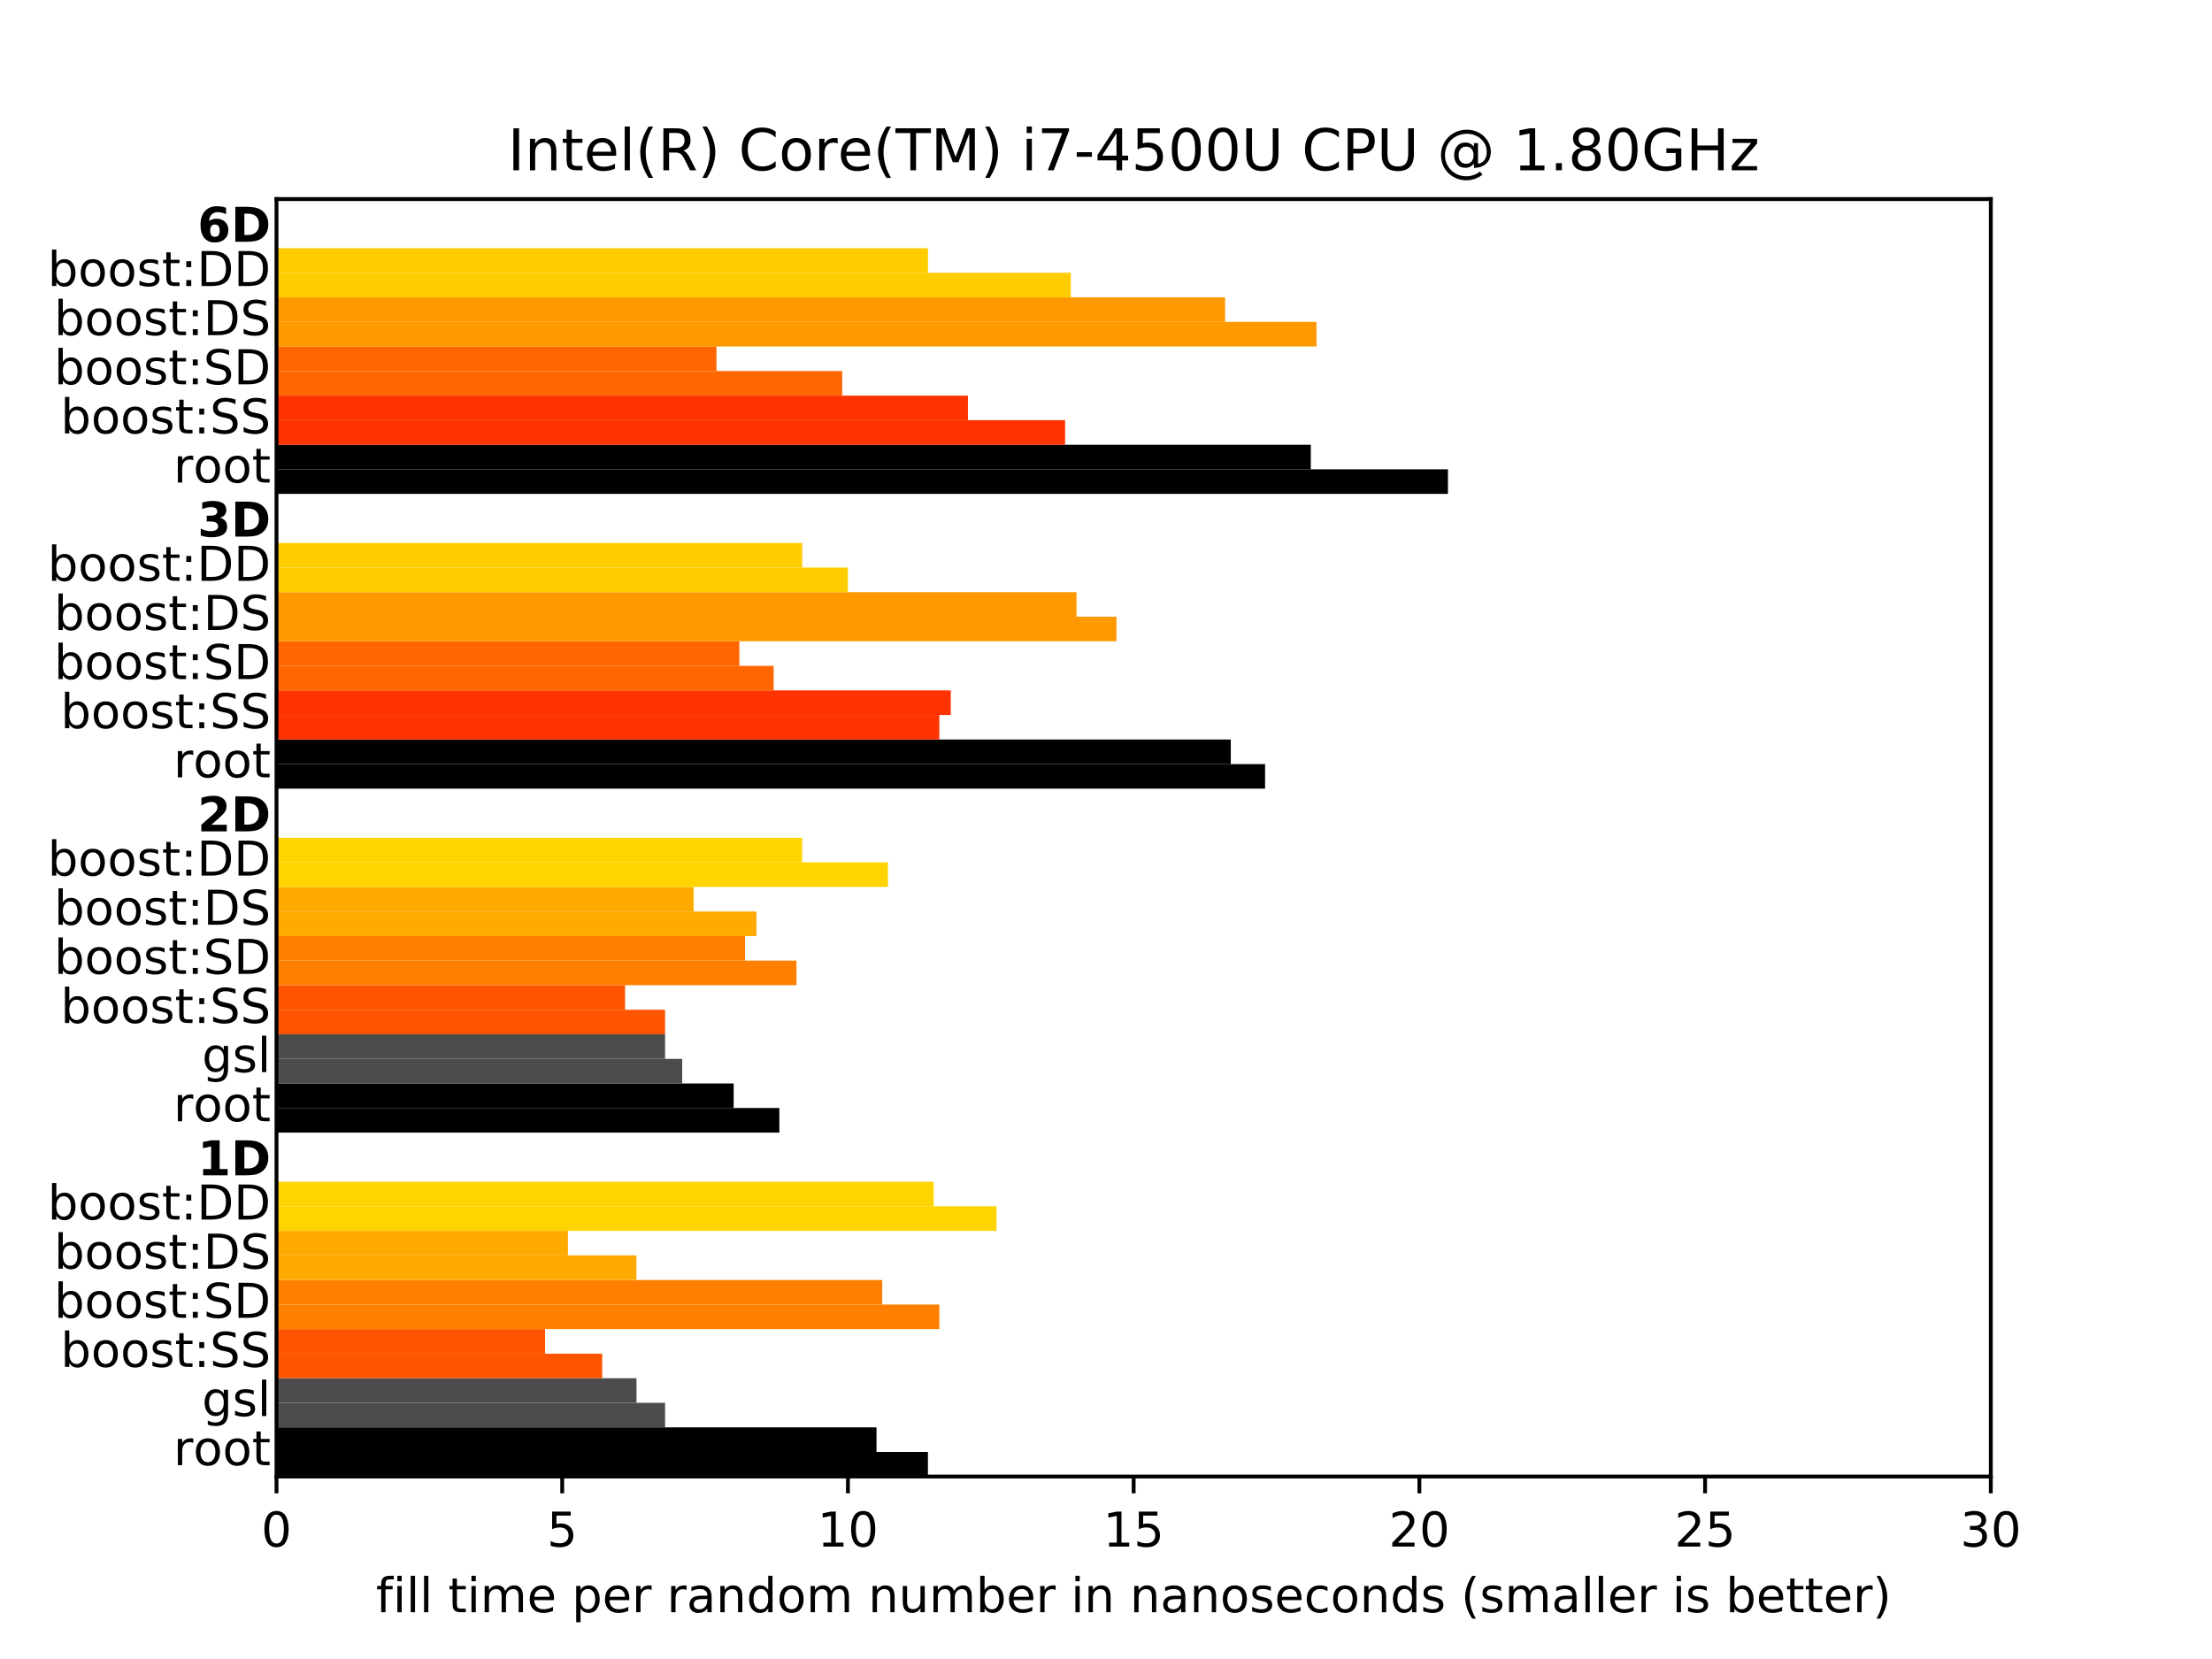 <svg xmlns="http://www.w3.org/2000/svg" xmlns:xlink="http://www.w3.org/1999/xlink" width="614.4" height="460.8" version="1.1" viewBox="0 0 460.8 345.6"><defs><style type="text/css">*{stroke-linecap:butt;stroke-linejoin:round}</style></defs><g id="figure_1"><g id="patch_1"><path d="M 0 345.6 L 460.8 345.6 L 460.8 0 L 0 0 z" style="fill:#fff"/></g><g id="axes_1"><g id="patch_2"><path d="M 57.6 307.584 L 414.72 307.584 L 414.72 41.472 L 57.6 41.472 z" style="fill:#fff"/></g><g id="patch_3"><path d="M 57.6 297.349 L 182.592 297.349 L 182.592 302.466 L 57.6 302.466 z" clip-path="url(#pc2e256e98f)"/></g><g id="patch_4"><path d="M 57.6 302.466 L 193.306 302.466 L 193.306 307.584 L 57.6 307.584 z" clip-path="url(#pc2e256e98f)"/></g><g id="patch_5"><path d="M 57.6 287.114 L 132.595 287.114 L 132.595 292.231 L 57.6 292.231 z" clip-path="url(#pc2e256e98f)" style="fill:#4c4c4c"/></g><g id="patch_6"><path d="M 57.6 292.231 L 138.547 292.231 L 138.547 297.349 L 57.6 297.349 z" clip-path="url(#pc2e256e98f)" style="fill:#4c4c4c"/></g><g id="patch_7"><path d="M 57.6 276.879 L 113.549 276.879 L 113.549 281.996 L 57.6 281.996 z" clip-path="url(#pc2e256e98f)" style="fill:#f50"/></g><g id="patch_8"><path d="M 57.6 281.996 L 125.453 281.996 L 125.453 287.114 L 57.6 287.114 z" clip-path="url(#pc2e256e98f)" style="fill:#f50"/></g><g id="patch_9"><path d="M 57.6 266.644 L 183.782 266.644 L 183.782 271.761 L 57.6 271.761 z" clip-path="url(#pc2e256e98f)" style="fill:#ff8000"/></g><g id="patch_10"><path d="M 57.6 271.761 L 195.686 271.761 L 195.686 276.879 L 57.6 276.879 z" clip-path="url(#pc2e256e98f)" style="fill:#ff8000"/></g><g id="patch_11"><path d="M 57.6 256.409 L 118.31 256.409 L 118.31 261.526 L 57.6 261.526 z" clip-path="url(#pc2e256e98f)" style="fill:#fa0"/></g><g id="patch_12"><path d="M 57.6 261.526 L 132.595 261.526 L 132.595 266.644 L 57.6 266.644 z" clip-path="url(#pc2e256e98f)" style="fill:#fa0"/></g><g id="patch_13"><path d="M 57.6 246.174 L 194.496 246.174 L 194.496 251.291 L 57.6 251.291 z" clip-path="url(#pc2e256e98f)" style="fill:#ffd400"/></g><g id="patch_14"><path d="M 57.6 251.291 L 207.59 251.291 L 207.59 256.409 L 57.6 256.409 z" clip-path="url(#pc2e256e98f)" style="fill:#ffd400"/></g><g id="patch_15"><path d="M 57.6 225.703 L 152.832 225.703 L 152.832 230.821 L 57.6 230.821 z" clip-path="url(#pc2e256e98f)"/></g><g id="patch_16"><path d="M 57.6 230.821 L 162.355 230.821 L 162.355 235.938 L 57.6 235.938 z" clip-path="url(#pc2e256e98f)"/></g><g id="patch_17"><path d="M 57.6 215.468 L 138.547 215.468 L 138.547 220.586 L 57.6 220.586 z" clip-path="url(#pc2e256e98f)" style="fill:#4c4c4c"/></g><g id="patch_18"><path d="M 57.6 220.586 L 142.118 220.586 L 142.118 225.703 L 57.6 225.703 z" clip-path="url(#pc2e256e98f)" style="fill:#4c4c4c"/></g><g id="patch_19"><path d="M 57.6 205.233 L 130.214 205.233 L 130.214 210.351 L 57.6 210.351 z" clip-path="url(#pc2e256e98f)" style="fill:#f50"/></g><g id="patch_20"><path d="M 57.6 210.351 L 138.547 210.351 L 138.547 215.468 L 57.6 215.468 z" clip-path="url(#pc2e256e98f)" style="fill:#f50"/></g><g id="patch_21"><path d="M 57.6 194.998 L 155.213 194.998 L 155.213 200.116 L 57.6 200.116 z" clip-path="url(#pc2e256e98f)" style="fill:#ff8000"/></g><g id="patch_22"><path d="M 57.6 200.116 L 165.926 200.116 L 165.926 205.233 L 57.6 205.233 z" clip-path="url(#pc2e256e98f)" style="fill:#ff8000"/></g><g id="patch_23"><path d="M 57.6 184.763 L 144.499 184.763 L 144.499 189.881 L 57.6 189.881 z" clip-path="url(#pc2e256e98f)" style="fill:#fa0"/></g><g id="patch_24"><path d="M 57.6 189.881 L 157.594 189.881 L 157.594 194.998 L 57.6 194.998 z" clip-path="url(#pc2e256e98f)" style="fill:#fa0"/></g><g id="patch_25"><path d="M 57.6 174.528 L 167.117 174.528 L 167.117 179.646 L 57.6 179.646 z" clip-path="url(#pc2e256e98f)" style="fill:#ffd400"/></g><g id="patch_26"><path d="M 57.6 179.646 L 184.973 179.646 L 184.973 184.763 L 57.6 184.763 z" clip-path="url(#pc2e256e98f)" style="fill:#ffd400"/></g><g id="patch_27"><path d="M 57.6 154.058 L 256.397 154.058 L 256.397 159.175 L 57.6 159.175 z" clip-path="url(#pc2e256e98f)"/></g><g id="patch_28"><path d="M 57.6 159.175 L 263.539 159.175 L 263.539 164.293 L 57.6 164.293 z" clip-path="url(#pc2e256e98f)"/></g><g id="patch_29"><path d="M 57.6 143.823 L 198.067 143.823 L 198.067 148.94 L 57.6 148.94 z" clip-path="url(#pc2e256e98f)" style="fill:#f30"/></g><g id="patch_30"><path d="M 57.6 148.94 L 195.686 148.94 L 195.686 154.058 L 57.6 154.058 z" clip-path="url(#pc2e256e98f)" style="fill:#f30"/></g><g id="patch_31"><path d="M 57.6 133.588 L 154.022 133.588 L 154.022 138.705 L 57.6 138.705 z" clip-path="url(#pc2e256e98f)" style="fill:#f60"/></g><g id="patch_32"><path d="M 57.6 138.705 L 161.165 138.705 L 161.165 143.823 L 57.6 143.823 z" clip-path="url(#pc2e256e98f)" style="fill:#f60"/></g><g id="patch_33"><path d="M 57.6 123.353 L 224.256 123.353 L 224.256 128.47 L 57.6 128.47 z" clip-path="url(#pc2e256e98f)" style="fill:#f90"/></g><g id="patch_34"><path d="M 57.6 128.47 L 232.589 128.47 L 232.589 133.588 L 57.6 133.588 z" clip-path="url(#pc2e256e98f)" style="fill:#f90"/></g><g id="patch_35"><path d="M 57.6 113.118 L 167.117 113.118 L 167.117 118.235 L 57.6 118.235 z" clip-path="url(#pc2e256e98f)" style="fill:#fc0"/></g><g id="patch_36"><path d="M 57.6 118.235 L 176.64 118.235 L 176.64 123.353 L 57.6 123.353 z" clip-path="url(#pc2e256e98f)" style="fill:#fc0"/></g><g id="patch_37"><path d="M 57.6 92.647 L 273.062 92.647 L 273.062 97.765 L 57.6 97.765 z" clip-path="url(#pc2e256e98f)"/></g><g id="patch_38"><path d="M 57.6 97.765 L 301.632 97.765 L 301.632 102.882 L 57.6 102.882 z" clip-path="url(#pc2e256e98f)"/></g><g id="patch_39"><path d="M 57.6 82.412 L 201.638 82.412 L 201.638 87.53 L 57.6 87.53 z" clip-path="url(#pc2e256e98f)" style="fill:#f30"/></g><g id="patch_40"><path d="M 57.6 87.53 L 221.875 87.53 L 221.875 92.647 L 57.6 92.647 z" clip-path="url(#pc2e256e98f)" style="fill:#f30"/></g><g id="patch_41"><path d="M 57.6 72.177 L 149.261 72.177 L 149.261 77.295 L 57.6 77.295 z" clip-path="url(#pc2e256e98f)" style="fill:#f60"/></g><g id="patch_42"><path d="M 57.6 77.295 L 175.45 77.295 L 175.45 82.412 L 57.6 82.412 z" clip-path="url(#pc2e256e98f)" style="fill:#f60"/></g><g id="patch_43"><path d="M 57.6 61.942 L 255.206 61.942 L 255.206 67.06 L 57.6 67.06 z" clip-path="url(#pc2e256e98f)" style="fill:#f90"/></g><g id="patch_44"><path d="M 57.6 67.06 L 274.253 67.06 L 274.253 72.177 L 57.6 72.177 z" clip-path="url(#pc2e256e98f)" style="fill:#f90"/></g><g id="patch_45"><path d="M 57.6 51.707 L 193.306 51.707 L 193.306 56.825 L 57.6 56.825 z" clip-path="url(#pc2e256e98f)" style="fill:#fc0"/></g><g id="patch_46"><path d="M 57.6 56.825 L 223.066 56.825 L 223.066 61.942 L 57.6 61.942 z" clip-path="url(#pc2e256e98f)" style="fill:#fc0"/></g><g id="matplotlib.axis_1"><g id="xtick_1"><g id="line2d_1"><defs><path id="m0de53f85bb" d="M 0 0 L 0 3.5" style="stroke:#000;stroke-width:.8"/></defs><g><use style="stroke:#000;stroke-width:.8" x="57.6" y="307.584" xlink:href="#m0de53f85bb"/></g></g><g id="text_1"><defs><path id="DejaVuSans-48" d="M 31.781 66.406 Q 24.172 66.406 20.328 58.906 Q 16.5 51.422 16.5 36.375 Q 16.5 21.391 20.328 13.891 Q 24.172 6.391 31.781 6.391 Q 39.453 6.391 43.281 13.891 Q 47.125 21.391 47.125 36.375 Q 47.125 51.422 43.281 58.906 Q 39.453 66.406 31.781 66.406 z M 31.781 74.219 Q 44.047 74.219 50.516 64.516 Q 56.984 54.828 56.984 36.375 Q 56.984 17.969 50.516 8.266 Q 44.047 -1.422 31.781 -1.422 Q 19.531 -1.422 13.062 8.266 Q 6.594 17.969 6.594 36.375 Q 6.594 54.828 13.062 64.516 Q 19.531 74.219 31.781 74.219 z"/></defs><g transform="translate(54.419 322.182)scale(0.1 -0.1)"><use xlink:href="#DejaVuSans-48"/></g></g></g><g id="xtick_2"><g id="line2d_2"><g><use style="stroke:#000;stroke-width:.8" x="117.12" y="307.584" xlink:href="#m0de53f85bb"/></g></g><g id="text_2"><defs><path id="DejaVuSans-53" d="M 10.797 72.906 L 49.516 72.906 L 49.516 64.594 L 19.828 64.594 L 19.828 46.734 Q 21.969 47.469 24.109 47.828 Q 26.266 48.188 28.422 48.188 Q 40.625 48.188 47.75 41.5 Q 54.891 34.812 54.891 23.391 Q 54.891 11.625 47.562 5.094 Q 40.234 -1.422 26.906 -1.422 Q 22.312 -1.422 17.547 -0.641 Q 12.797 0.141 7.719 1.703 L 7.719 11.625 Q 12.109 9.234 16.797 8.062 Q 21.484 6.891 26.703 6.891 Q 35.156 6.891 40.078 11.328 Q 45.016 15.766 45.016 23.391 Q 45.016 31 40.078 35.438 Q 35.156 39.891 26.703 39.891 Q 22.75 39.891 18.812 39.016 Q 14.891 38.141 10.797 36.281 z"/></defs><g transform="translate(113.939 322.182)scale(0.1 -0.1)"><use xlink:href="#DejaVuSans-53"/></g></g></g><g id="xtick_3"><g id="line2d_3"><g><use style="stroke:#000;stroke-width:.8" x="176.64" y="307.584" xlink:href="#m0de53f85bb"/></g></g><g id="text_3"><defs><path id="DejaVuSans-49" d="M 12.406 8.297 L 28.516 8.297 L 28.516 63.922 L 10.984 60.406 L 10.984 69.391 L 28.422 72.906 L 38.281 72.906 L 38.281 8.297 L 54.391 8.297 L 54.391 0 L 12.406 0 z"/></defs><g transform="translate(170.278 322.182)scale(0.1 -0.1)"><use xlink:href="#DejaVuSans-49"/><use x="63.623" xlink:href="#DejaVuSans-48"/></g></g></g><g id="xtick_4"><g id="line2d_4"><g><use style="stroke:#000;stroke-width:.8" x="236.16" y="307.584" xlink:href="#m0de53f85bb"/></g></g><g id="text_4"><g transform="translate(229.798 322.182)scale(0.1 -0.1)"><use xlink:href="#DejaVuSans-49"/><use x="63.623" xlink:href="#DejaVuSans-53"/></g></g></g><g id="xtick_5"><g id="line2d_5"><g><use style="stroke:#000;stroke-width:.8" x="295.68" y="307.584" xlink:href="#m0de53f85bb"/></g></g><g id="text_5"><defs><path id="DejaVuSans-50" d="M 19.188 8.297 L 53.609 8.297 L 53.609 0 L 7.328 0 L 7.328 8.297 Q 12.938 14.109 22.625 23.891 Q 32.328 33.688 34.812 36.531 Q 39.547 41.844 41.422 45.531 Q 43.312 49.219 43.312 52.781 Q 43.312 58.594 39.234 62.25 Q 35.156 65.922 28.609 65.922 Q 23.969 65.922 18.812 64.312 Q 13.672 62.703 7.812 59.422 L 7.812 69.391 Q 13.766 71.781 18.938 73 Q 24.125 74.219 28.422 74.219 Q 39.75 74.219 46.484 68.547 Q 53.219 62.891 53.219 53.422 Q 53.219 48.922 51.531 44.891 Q 49.859 40.875 45.406 35.406 Q 44.188 33.984 37.641 27.219 Q 31.109 20.453 19.188 8.297 z"/></defs><g transform="translate(289.317 322.182)scale(0.1 -0.1)"><use xlink:href="#DejaVuSans-50"/><use x="63.623" xlink:href="#DejaVuSans-48"/></g></g></g><g id="xtick_6"><g id="line2d_6"><g><use style="stroke:#000;stroke-width:.8" x="355.2" y="307.584" xlink:href="#m0de53f85bb"/></g></g><g id="text_6"><g transform="translate(348.837 322.182)scale(0.1 -0.1)"><use xlink:href="#DejaVuSans-50"/><use x="63.623" xlink:href="#DejaVuSans-53"/></g></g></g><g id="xtick_7"><g id="line2d_7"><g><use style="stroke:#000;stroke-width:.8" x="414.72" y="307.584" xlink:href="#m0de53f85bb"/></g></g><g id="text_7"><defs><path id="DejaVuSans-51" d="M 40.578 39.312 Q 47.656 37.797 51.625 33 Q 55.609 28.219 55.609 21.188 Q 55.609 10.406 48.188 4.484 Q 40.766 -1.422 27.094 -1.422 Q 22.516 -1.422 17.656 -0.516 Q 12.797 0.391 7.625 2.203 L 7.625 11.719 Q 11.719 9.328 16.594 8.109 Q 21.484 6.891 26.812 6.891 Q 36.078 6.891 40.938 10.547 Q 45.797 14.203 45.797 21.188 Q 45.797 27.641 41.281 31.266 Q 36.766 34.906 28.719 34.906 L 20.219 34.906 L 20.219 43.016 L 29.109 43.016 Q 36.375 43.016 40.234 45.922 Q 44.094 48.828 44.094 54.297 Q 44.094 59.906 40.109 62.906 Q 36.141 65.922 28.719 65.922 Q 24.656 65.922 20.016 65.031 Q 15.375 64.156 9.812 62.312 L 9.812 71.094 Q 15.438 72.656 20.344 73.438 Q 25.25 74.219 29.594 74.219 Q 40.828 74.219 47.359 69.109 Q 53.906 64.016 53.906 55.328 Q 53.906 49.266 50.438 45.094 Q 46.969 40.922 40.578 39.312 z"/></defs><g transform="translate(408.358 322.182)scale(0.1 -0.1)"><use xlink:href="#DejaVuSans-51"/><use x="63.623" xlink:href="#DejaVuSans-48"/></g></g></g><g id="text_8"><defs><path id="DejaVuSans-102" d="M 37.109 75.984 L 37.109 68.5 L 28.516 68.5 Q 23.688 68.5 21.797 66.547 Q 19.922 64.594 19.922 59.516 L 19.922 54.688 L 34.719 54.688 L 34.719 47.703 L 19.922 47.703 L 19.922 0 L 10.891 0 L 10.891 47.703 L 2.297 47.703 L 2.297 54.688 L 10.891 54.688 L 10.891 58.5 Q 10.891 67.625 15.141 71.797 Q 19.391 75.984 28.609 75.984 z"/><path id="DejaVuSans-105" d="M 9.422 54.688 L 18.406 54.688 L 18.406 0 L 9.422 0 z M 9.422 75.984 L 18.406 75.984 L 18.406 64.594 L 9.422 64.594 z"/><path id="DejaVuSans-108" d="M 9.422 75.984 L 18.406 75.984 L 18.406 0 L 9.422 0 z"/><path id="DejaVuSans-32"/><path id="DejaVuSans-116" d="M 18.312 70.219 L 18.312 54.688 L 36.812 54.688 L 36.812 47.703 L 18.312 47.703 L 18.312 18.016 Q 18.312 11.328 20.141 9.422 Q 21.969 7.516 27.594 7.516 L 36.812 7.516 L 36.812 0 L 27.594 0 Q 17.188 0 13.234 3.875 Q 9.281 7.766 9.281 18.016 L 9.281 47.703 L 2.688 47.703 L 2.688 54.688 L 9.281 54.688 L 9.281 70.219 z"/><path id="DejaVuSans-109" d="M 52 44.188 Q 55.375 50.25 60.062 53.125 Q 64.75 56 71.094 56 Q 79.641 56 84.281 50.016 Q 88.922 44.047 88.922 33.016 L 88.922 0 L 79.891 0 L 79.891 32.719 Q 79.891 40.578 77.094 44.375 Q 74.312 48.188 68.609 48.188 Q 61.625 48.188 57.562 43.547 Q 53.516 38.922 53.516 30.906 L 53.516 0 L 44.484 0 L 44.484 32.719 Q 44.484 40.625 41.703 44.406 Q 38.922 48.188 33.109 48.188 Q 26.219 48.188 22.156 43.531 Q 18.109 38.875 18.109 30.906 L 18.109 0 L 9.078 0 L 9.078 54.688 L 18.109 54.688 L 18.109 46.188 Q 21.188 51.219 25.484 53.609 Q 29.781 56 35.688 56 Q 41.656 56 45.828 52.969 Q 50 49.953 52 44.188 z"/><path id="DejaVuSans-101" d="M 56.203 29.594 L 56.203 25.203 L 14.891 25.203 Q 15.484 15.922 20.484 11.062 Q 25.484 6.203 34.422 6.203 Q 39.594 6.203 44.453 7.469 Q 49.312 8.734 54.109 11.281 L 54.109 2.781 Q 49.266 0.734 44.188 -0.344 Q 39.109 -1.422 33.891 -1.422 Q 20.797 -1.422 13.156 6.188 Q 5.516 13.812 5.516 26.812 Q 5.516 40.234 12.766 48.109 Q 20.016 56 32.328 56 Q 43.359 56 49.781 48.891 Q 56.203 41.797 56.203 29.594 z M 47.219 32.234 Q 47.125 39.594 43.094 43.984 Q 39.062 48.391 32.422 48.391 Q 24.906 48.391 20.391 44.141 Q 15.875 39.891 15.188 32.172 z"/><path id="DejaVuSans-112" d="M 18.109 8.203 L 18.109 -20.797 L 9.078 -20.797 L 9.078 54.688 L 18.109 54.688 L 18.109 46.391 Q 20.953 51.266 25.266 53.625 Q 29.594 56 35.594 56 Q 45.562 56 51.781 48.094 Q 58.016 40.188 58.016 27.297 Q 58.016 14.406 51.781 6.484 Q 45.562 -1.422 35.594 -1.422 Q 29.594 -1.422 25.266 0.953 Q 20.953 3.328 18.109 8.203 z M 48.688 27.297 Q 48.688 37.203 44.609 42.844 Q 40.531 48.484 33.406 48.484 Q 26.266 48.484 22.188 42.844 Q 18.109 37.203 18.109 27.297 Q 18.109 17.391 22.188 11.75 Q 26.266 6.109 33.406 6.109 Q 40.531 6.109 44.609 11.75 Q 48.688 17.391 48.688 27.297 z"/><path id="DejaVuSans-114" d="M 41.109 46.297 Q 39.594 47.172 37.812 47.578 Q 36.031 48 33.891 48 Q 26.266 48 22.188 43.047 Q 18.109 38.094 18.109 28.812 L 18.109 0 L 9.078 0 L 9.078 54.688 L 18.109 54.688 L 18.109 46.188 Q 20.953 51.172 25.484 53.578 Q 30.031 56 36.531 56 Q 37.453 56 38.578 55.875 Q 39.703 55.766 41.062 55.516 z"/><path id="DejaVuSans-97" d="M 34.281 27.484 Q 23.391 27.484 19.188 25 Q 14.984 22.516 14.984 16.5 Q 14.984 11.719 18.141 8.906 Q 21.297 6.109 26.703 6.109 Q 34.188 6.109 38.703 11.406 Q 43.219 16.703 43.219 25.484 L 43.219 27.484 z M 52.203 31.203 L 52.203 0 L 43.219 0 L 43.219 8.297 Q 40.141 3.328 35.547 0.953 Q 30.953 -1.422 24.312 -1.422 Q 15.922 -1.422 10.953 3.297 Q 6 8.016 6 15.922 Q 6 25.141 12.172 29.828 Q 18.359 34.516 30.609 34.516 L 43.219 34.516 L 43.219 35.406 Q 43.219 41.609 39.141 45 Q 35.062 48.391 27.688 48.391 Q 23 48.391 18.547 47.266 Q 14.109 46.141 10.016 43.891 L 10.016 52.203 Q 14.938 54.109 19.578 55.047 Q 24.219 56 28.609 56 Q 40.484 56 46.344 49.844 Q 52.203 43.703 52.203 31.203 z"/><path id="DejaVuSans-110" d="M 54.891 33.016 L 54.891 0 L 45.906 0 L 45.906 32.719 Q 45.906 40.484 42.875 44.328 Q 39.844 48.188 33.797 48.188 Q 26.516 48.188 22.312 43.547 Q 18.109 38.922 18.109 30.906 L 18.109 0 L 9.078 0 L 9.078 54.688 L 18.109 54.688 L 18.109 46.188 Q 21.344 51.125 25.703 53.562 Q 30.078 56 35.797 56 Q 45.219 56 50.047 50.172 Q 54.891 44.344 54.891 33.016 z"/><path id="DejaVuSans-100" d="M 45.406 46.391 L 45.406 75.984 L 54.391 75.984 L 54.391 0 L 45.406 0 L 45.406 8.203 Q 42.578 3.328 38.25 0.953 Q 33.938 -1.422 27.875 -1.422 Q 17.969 -1.422 11.734 6.484 Q 5.516 14.406 5.516 27.297 Q 5.516 40.188 11.734 48.094 Q 17.969 56 27.875 56 Q 33.938 56 38.25 53.625 Q 42.578 51.266 45.406 46.391 z M 14.797 27.297 Q 14.797 17.391 18.875 11.75 Q 22.953 6.109 30.078 6.109 Q 37.203 6.109 41.297 11.75 Q 45.406 17.391 45.406 27.297 Q 45.406 37.203 41.297 42.844 Q 37.203 48.484 30.078 48.484 Q 22.953 48.484 18.875 42.844 Q 14.797 37.203 14.797 27.297 z"/><path id="DejaVuSans-111" d="M 30.609 48.391 Q 23.391 48.391 19.188 42.75 Q 14.984 37.109 14.984 27.297 Q 14.984 17.484 19.156 11.844 Q 23.344 6.203 30.609 6.203 Q 37.797 6.203 41.984 11.859 Q 46.188 17.531 46.188 27.297 Q 46.188 37.016 41.984 42.703 Q 37.797 48.391 30.609 48.391 z M 30.609 56 Q 42.328 56 49.016 48.375 Q 55.719 40.766 55.719 27.297 Q 55.719 13.875 49.016 6.219 Q 42.328 -1.422 30.609 -1.422 Q 18.844 -1.422 12.172 6.219 Q 5.516 13.875 5.516 27.297 Q 5.516 40.766 12.172 48.375 Q 18.844 56 30.609 56 z"/><path id="DejaVuSans-117" d="M 8.5 21.578 L 8.5 54.688 L 17.484 54.688 L 17.484 21.922 Q 17.484 14.156 20.5 10.266 Q 23.531 6.391 29.594 6.391 Q 36.859 6.391 41.078 11.031 Q 45.312 15.672 45.312 23.688 L 45.312 54.688 L 54.297 54.688 L 54.297 0 L 45.312 0 L 45.312 8.406 Q 42.047 3.422 37.719 1 Q 33.406 -1.422 27.688 -1.422 Q 18.266 -1.422 13.375 4.438 Q 8.5 10.297 8.5 21.578 z M 31.109 56 z"/><path id="DejaVuSans-98" d="M 48.688 27.297 Q 48.688 37.203 44.609 42.844 Q 40.531 48.484 33.406 48.484 Q 26.266 48.484 22.188 42.844 Q 18.109 37.203 18.109 27.297 Q 18.109 17.391 22.188 11.75 Q 26.266 6.109 33.406 6.109 Q 40.531 6.109 44.609 11.75 Q 48.688 17.391 48.688 27.297 z M 18.109 46.391 Q 20.953 51.266 25.266 53.625 Q 29.594 56 35.594 56 Q 45.562 56 51.781 48.094 Q 58.016 40.188 58.016 27.297 Q 58.016 14.406 51.781 6.484 Q 45.562 -1.422 35.594 -1.422 Q 29.594 -1.422 25.266 0.953 Q 20.953 3.328 18.109 8.203 L 18.109 0 L 9.078 0 L 9.078 75.984 L 18.109 75.984 z"/><path id="DejaVuSans-115" d="M 44.281 53.078 L 44.281 44.578 Q 40.484 46.531 36.375 47.5 Q 32.281 48.484 27.875 48.484 Q 21.188 48.484 17.844 46.438 Q 14.5 44.391 14.5 40.281 Q 14.5 37.156 16.891 35.375 Q 19.281 33.594 26.516 31.984 L 29.594 31.297 Q 39.156 29.25 43.188 25.516 Q 47.219 21.781 47.219 15.094 Q 47.219 7.469 41.188 3.016 Q 35.156 -1.422 24.609 -1.422 Q 20.219 -1.422 15.453 -0.562 Q 10.688 0.297 5.422 2 L 5.422 11.281 Q 10.406 8.688 15.234 7.391 Q 20.062 6.109 24.812 6.109 Q 31.156 6.109 34.562 8.281 Q 37.984 10.453 37.984 14.406 Q 37.984 18.062 35.516 20.016 Q 33.062 21.969 24.703 23.781 L 21.578 24.516 Q 13.234 26.266 9.516 29.906 Q 5.812 33.547 5.812 39.891 Q 5.812 47.609 11.281 51.797 Q 16.75 56 26.812 56 Q 31.781 56 36.172 55.266 Q 40.578 54.547 44.281 53.078 z"/><path id="DejaVuSans-99" d="M 48.781 52.594 L 48.781 44.188 Q 44.969 46.297 41.141 47.344 Q 37.312 48.391 33.406 48.391 Q 24.656 48.391 19.812 42.844 Q 14.984 37.312 14.984 27.297 Q 14.984 17.281 19.812 11.734 Q 24.656 6.203 33.406 6.203 Q 37.312 6.203 41.141 7.25 Q 44.969 8.297 48.781 10.406 L 48.781 2.094 Q 45.016 0.344 40.984 -0.531 Q 36.969 -1.422 32.422 -1.422 Q 20.062 -1.422 12.781 6.344 Q 5.516 14.109 5.516 27.297 Q 5.516 40.672 12.859 48.328 Q 20.219 56 33.016 56 Q 37.156 56 41.109 55.141 Q 45.062 54.297 48.781 52.594 z"/><path id="DejaVuSans-40" d="M 31 75.875 Q 24.469 64.656 21.281 53.656 Q 18.109 42.672 18.109 31.391 Q 18.109 20.125 21.312 9.062 Q 24.516 -2 31 -13.188 L 23.188 -13.188 Q 15.875 -1.703 12.234 9.375 Q 8.594 20.453 8.594 31.391 Q 8.594 42.281 12.203 53.312 Q 15.828 64.359 23.188 75.875 z"/><path id="DejaVuSans-41" d="M 8.016 75.875 L 15.828 75.875 Q 23.141 64.359 26.781 53.312 Q 30.422 42.281 30.422 31.391 Q 30.422 20.453 26.781 9.375 Q 23.141 -1.703 15.828 -13.188 L 8.016 -13.188 Q 14.5 -2 17.703 9.062 Q 20.906 20.125 20.906 31.391 Q 20.906 42.672 17.703 53.656 Q 14.5 64.656 8.016 75.875 z"/></defs><g transform="translate(78.319 335.861)scale(0.1 -0.1)"><use xlink:href="#DejaVuSans-102"/><use x="35.205" xlink:href="#DejaVuSans-105"/><use x="62.988" xlink:href="#DejaVuSans-108"/><use x="90.771" xlink:href="#DejaVuSans-108"/><use x="118.555" xlink:href="#DejaVuSans-32"/><use x="150.342" xlink:href="#DejaVuSans-116"/><use x="189.551" xlink:href="#DejaVuSans-105"/><use x="217.334" xlink:href="#DejaVuSans-109"/><use x="314.746" xlink:href="#DejaVuSans-101"/><use x="376.27" xlink:href="#DejaVuSans-32"/><use x="408.057" xlink:href="#DejaVuSans-112"/><use x="471.533" xlink:href="#DejaVuSans-101"/><use x="533.057" xlink:href="#DejaVuSans-114"/><use x="574.17" xlink:href="#DejaVuSans-32"/><use x="605.957" xlink:href="#DejaVuSans-114"/><use x="647.07" xlink:href="#DejaVuSans-97"/><use x="708.35" xlink:href="#DejaVuSans-110"/><use x="771.729" xlink:href="#DejaVuSans-100"/><use x="835.205" xlink:href="#DejaVuSans-111"/><use x="896.387" xlink:href="#DejaVuSans-109"/><use x="993.799" xlink:href="#DejaVuSans-32"/><use x="1025.586" xlink:href="#DejaVuSans-110"/><use x="1088.965" xlink:href="#DejaVuSans-117"/><use x="1152.344" xlink:href="#DejaVuSans-109"/><use x="1249.756" xlink:href="#DejaVuSans-98"/><use x="1313.232" xlink:href="#DejaVuSans-101"/><use x="1374.756" xlink:href="#DejaVuSans-114"/><use x="1415.869" xlink:href="#DejaVuSans-32"/><use x="1447.656" xlink:href="#DejaVuSans-105"/><use x="1475.439" xlink:href="#DejaVuSans-110"/><use x="1538.818" xlink:href="#DejaVuSans-32"/><use x="1570.605" xlink:href="#DejaVuSans-110"/><use x="1633.984" xlink:href="#DejaVuSans-97"/><use x="1695.264" xlink:href="#DejaVuSans-110"/><use x="1758.643" xlink:href="#DejaVuSans-111"/><use x="1819.824" xlink:href="#DejaVuSans-115"/><use x="1871.924" xlink:href="#DejaVuSans-101"/><use x="1933.447" xlink:href="#DejaVuSans-99"/><use x="1988.428" xlink:href="#DejaVuSans-111"/><use x="2049.609" xlink:href="#DejaVuSans-110"/><use x="2112.988" xlink:href="#DejaVuSans-100"/><use x="2176.465" xlink:href="#DejaVuSans-115"/><use x="2228.564" xlink:href="#DejaVuSans-32"/><use x="2260.352" xlink:href="#DejaVuSans-40"/><use x="2299.365" xlink:href="#DejaVuSans-115"/><use x="2351.465" xlink:href="#DejaVuSans-109"/><use x="2448.877" xlink:href="#DejaVuSans-97"/><use x="2510.156" xlink:href="#DejaVuSans-108"/><use x="2537.939" xlink:href="#DejaVuSans-108"/><use x="2565.723" xlink:href="#DejaVuSans-101"/><use x="2627.246" xlink:href="#DejaVuSans-114"/><use x="2668.359" xlink:href="#DejaVuSans-32"/><use x="2700.146" xlink:href="#DejaVuSans-105"/><use x="2727.93" xlink:href="#DejaVuSans-115"/><use x="2780.029" xlink:href="#DejaVuSans-32"/><use x="2811.816" xlink:href="#DejaVuSans-98"/><use x="2875.293" xlink:href="#DejaVuSans-101"/><use x="2936.816" xlink:href="#DejaVuSans-116"/><use x="2976.025" xlink:href="#DejaVuSans-116"/><use x="3015.234" xlink:href="#DejaVuSans-101"/><use x="3076.758" xlink:href="#DejaVuSans-114"/><use x="3117.871" xlink:href="#DejaVuSans-41"/></g></g></g><g id="patch_47"><path d="M 57.6 307.584 L 57.6 41.472" style="fill:none;stroke:#000;stroke-linecap:square;stroke-linejoin:miter;stroke-width:.8"/></g><g id="patch_48"><path d="M 414.72 307.584 L 414.72 41.472" style="fill:none;stroke:#000;stroke-linecap:square;stroke-linejoin:miter;stroke-width:.8"/></g><g id="patch_49"><path d="M 57.6 307.584 L 414.72 307.584" style="fill:none;stroke:#000;stroke-linecap:square;stroke-linejoin:miter;stroke-width:.8"/></g><g id="patch_50"><path d="M 57.6 41.472 L 414.72 41.472" style="fill:none;stroke:#000;stroke-linecap:square;stroke-linejoin:miter;stroke-width:.8"/></g><g id="text_9"><g transform="translate(36.144 305.226)scale(0.1 -0.1)"><use xlink:href="#DejaVuSans-114"/><use x="41.082" xlink:href="#DejaVuSans-111"/><use x="102.264" xlink:href="#DejaVuSans-111"/><use x="163.445" xlink:href="#DejaVuSans-116"/></g></g><g id="text_10"><defs><path id="DejaVuSans-103" d="M 45.406 27.984 Q 45.406 37.75 41.375 43.109 Q 37.359 48.484 30.078 48.484 Q 22.859 48.484 18.828 43.109 Q 14.797 37.75 14.797 27.984 Q 14.797 18.266 18.828 12.891 Q 22.859 7.516 30.078 7.516 Q 37.359 7.516 41.375 12.891 Q 45.406 18.266 45.406 27.984 z M 54.391 6.781 Q 54.391 -7.172 48.188 -13.984 Q 42 -20.797 29.203 -20.797 Q 24.469 -20.797 20.266 -20.094 Q 16.062 -19.391 12.109 -17.922 L 12.109 -9.188 Q 16.062 -11.328 19.922 -12.344 Q 23.781 -13.375 27.781 -13.375 Q 36.625 -13.375 41.016 -8.766 Q 45.406 -4.156 45.406 5.172 L 45.406 9.625 Q 42.625 4.781 38.281 2.391 Q 33.938 0 27.875 0 Q 17.828 0 11.672 7.656 Q 5.516 15.328 5.516 27.984 Q 5.516 40.672 11.672 48.328 Q 17.828 56 27.875 56 Q 33.938 56 38.281 53.609 Q 42.625 51.219 45.406 46.391 L 45.406 54.688 L 54.391 54.688 z"/></defs><g transform="translate(42.074 294.991)scale(0.1 -0.1)"><use xlink:href="#DejaVuSans-103"/><use x="63.477" xlink:href="#DejaVuSans-115"/><use x="115.576" xlink:href="#DejaVuSans-108"/></g></g><g id="text_11"><defs><path id="DejaVuSans-58" d="M 11.719 12.406 L 22.016 12.406 L 22.016 0 L 11.719 0 z M 11.719 51.703 L 22.016 51.703 L 22.016 39.312 L 11.719 39.312 z"/><path id="DejaVuSans-83" d="M 53.516 70.516 L 53.516 60.891 Q 47.906 63.578 42.922 64.891 Q 37.938 66.219 33.297 66.219 Q 25.25 66.219 20.875 63.094 Q 16.5 59.969 16.5 54.203 Q 16.5 49.359 19.406 46.891 Q 22.312 44.438 30.422 42.922 L 36.375 41.703 Q 47.406 39.594 52.656 34.297 Q 57.906 29 57.906 20.125 Q 57.906 9.516 50.797 4.047 Q 43.703 -1.422 29.984 -1.422 Q 24.812 -1.422 18.969 -0.25 Q 13.141 0.922 6.891 3.219 L 6.891 13.375 Q 12.891 10.016 18.656 8.297 Q 24.422 6.594 29.984 6.594 Q 38.422 6.594 43.016 9.906 Q 47.609 13.234 47.609 19.391 Q 47.609 24.75 44.312 27.781 Q 41.016 30.812 33.5 32.328 L 27.484 33.5 Q 16.453 35.688 11.516 40.375 Q 6.594 45.062 6.594 53.422 Q 6.594 63.094 13.406 68.656 Q 20.219 74.219 32.172 74.219 Q 37.312 74.219 42.625 73.281 Q 47.953 72.359 53.516 70.516 z"/></defs><g transform="translate(12.628 284.756)scale(0.1 -0.1)"><use xlink:href="#DejaVuSans-98"/><use x="63.477" xlink:href="#DejaVuSans-111"/><use x="124.658" xlink:href="#DejaVuSans-111"/><use x="185.84" xlink:href="#DejaVuSans-115"/><use x="237.939" xlink:href="#DejaVuSans-116"/><use x="277.148" xlink:href="#DejaVuSans-58"/><use x="310.84" xlink:href="#DejaVuSans-83"/><use x="374.316" xlink:href="#DejaVuSans-83"/></g></g><g id="text_12"><defs><path id="DejaVuSans-68" d="M 19.672 64.797 L 19.672 8.109 L 31.594 8.109 Q 46.688 8.109 53.688 14.938 Q 60.688 21.781 60.688 36.531 Q 60.688 51.172 53.688 57.984 Q 46.688 64.797 31.594 64.797 z M 9.812 72.906 L 30.078 72.906 Q 51.266 72.906 61.172 64.094 Q 71.094 55.281 71.094 36.531 Q 71.094 17.672 61.125 8.828 Q 51.172 0 30.078 0 L 9.812 0 z"/></defs><g transform="translate(11.277 274.521)scale(0.1 -0.1)"><use xlink:href="#DejaVuSans-98"/><use x="63.477" xlink:href="#DejaVuSans-111"/><use x="124.658" xlink:href="#DejaVuSans-111"/><use x="185.84" xlink:href="#DejaVuSans-115"/><use x="237.939" xlink:href="#DejaVuSans-116"/><use x="277.148" xlink:href="#DejaVuSans-58"/><use x="310.84" xlink:href="#DejaVuSans-83"/><use x="374.316" xlink:href="#DejaVuSans-68"/></g></g><g id="text_13"><g transform="translate(11.277 264.286)scale(0.1 -0.1)"><use xlink:href="#DejaVuSans-98"/><use x="63.477" xlink:href="#DejaVuSans-111"/><use x="124.658" xlink:href="#DejaVuSans-111"/><use x="185.84" xlink:href="#DejaVuSans-115"/><use x="237.939" xlink:href="#DejaVuSans-116"/><use x="277.148" xlink:href="#DejaVuSans-58"/><use x="310.84" xlink:href="#DejaVuSans-68"/><use x="387.842" xlink:href="#DejaVuSans-83"/></g></g><g id="text_14"><g transform="translate(9.925 254.05)scale(0.1 -0.1)"><use xlink:href="#DejaVuSans-98"/><use x="63.477" xlink:href="#DejaVuSans-111"/><use x="124.658" xlink:href="#DejaVuSans-111"/><use x="185.84" xlink:href="#DejaVuSans-115"/><use x="237.939" xlink:href="#DejaVuSans-116"/><use x="277.148" xlink:href="#DejaVuSans-58"/><use x="310.84" xlink:href="#DejaVuSans-68"/><use x="387.842" xlink:href="#DejaVuSans-68"/></g></g><g id="text_15"><defs><path id="DejaVuSans-Bold-49" d="M 11.719 12.984 L 28.328 12.984 L 28.328 60.109 L 11.281 56.594 L 11.281 69.391 L 28.219 72.906 L 46.094 72.906 L 46.094 12.984 L 62.703 12.984 L 62.703 0 L 11.719 0 z"/><path id="DejaVuSans-Bold-68" d="M 27.984 58.688 L 27.984 14.203 L 34.719 14.203 Q 46.234 14.203 52.312 19.922 Q 58.406 25.641 58.406 36.531 Q 58.406 47.359 52.344 53.016 Q 46.297 58.688 34.719 58.688 z M 9.188 72.906 L 29 72.906 Q 45.609 72.906 53.734 70.531 Q 61.859 68.172 67.672 62.5 Q 72.797 57.562 75.281 51.109 Q 77.781 44.672 77.781 36.531 Q 77.781 28.266 75.281 21.797 Q 72.797 15.328 67.672 10.406 Q 61.812 4.734 53.609 2.359 Q 45.406 0 29 0 L 9.188 0 z"/></defs><g transform="translate(41.15 244.839)scale(0.1 -0.1)"><use xlink:href="#DejaVuSans-Bold-49"/><use x="69.58" xlink:href="#DejaVuSans-Bold-68"/></g></g><g id="text_16"><g transform="translate(36.144 233.58)scale(0.1 -0.1)"><use xlink:href="#DejaVuSans-114"/><use x="41.082" xlink:href="#DejaVuSans-111"/><use x="102.264" xlink:href="#DejaVuSans-111"/><use x="163.445" xlink:href="#DejaVuSans-116"/></g></g><g id="text_17"><g transform="translate(42.074 223.345)scale(0.1 -0.1)"><use xlink:href="#DejaVuSans-103"/><use x="63.477" xlink:href="#DejaVuSans-115"/><use x="115.576" xlink:href="#DejaVuSans-108"/></g></g><g id="text_18"><g transform="translate(12.628 213.11)scale(0.1 -0.1)"><use xlink:href="#DejaVuSans-98"/><use x="63.477" xlink:href="#DejaVuSans-111"/><use x="124.658" xlink:href="#DejaVuSans-111"/><use x="185.84" xlink:href="#DejaVuSans-115"/><use x="237.939" xlink:href="#DejaVuSans-116"/><use x="277.148" xlink:href="#DejaVuSans-58"/><use x="310.84" xlink:href="#DejaVuSans-83"/><use x="374.316" xlink:href="#DejaVuSans-83"/></g></g><g id="text_19"><g transform="translate(11.277 202.875)scale(0.1 -0.1)"><use xlink:href="#DejaVuSans-98"/><use x="63.477" xlink:href="#DejaVuSans-111"/><use x="124.658" xlink:href="#DejaVuSans-111"/><use x="185.84" xlink:href="#DejaVuSans-115"/><use x="237.939" xlink:href="#DejaVuSans-116"/><use x="277.148" xlink:href="#DejaVuSans-58"/><use x="310.84" xlink:href="#DejaVuSans-83"/><use x="374.316" xlink:href="#DejaVuSans-68"/></g></g><g id="text_20"><g transform="translate(11.277 192.64)scale(0.1 -0.1)"><use xlink:href="#DejaVuSans-98"/><use x="63.477" xlink:href="#DejaVuSans-111"/><use x="124.658" xlink:href="#DejaVuSans-111"/><use x="185.84" xlink:href="#DejaVuSans-115"/><use x="237.939" xlink:href="#DejaVuSans-116"/><use x="277.148" xlink:href="#DejaVuSans-58"/><use x="310.84" xlink:href="#DejaVuSans-68"/><use x="387.842" xlink:href="#DejaVuSans-83"/></g></g><g id="text_21"><g transform="translate(9.925 182.405)scale(0.1 -0.1)"><use xlink:href="#DejaVuSans-98"/><use x="63.477" xlink:href="#DejaVuSans-111"/><use x="124.658" xlink:href="#DejaVuSans-111"/><use x="185.84" xlink:href="#DejaVuSans-115"/><use x="237.939" xlink:href="#DejaVuSans-116"/><use x="277.148" xlink:href="#DejaVuSans-58"/><use x="310.84" xlink:href="#DejaVuSans-68"/><use x="387.842" xlink:href="#DejaVuSans-68"/></g></g><g id="text_22"><defs><path id="DejaVuSans-Bold-50" d="M 28.812 13.812 L 60.891 13.812 L 60.891 0 L 7.906 0 L 7.906 13.812 L 34.516 37.312 Q 38.094 40.531 39.797 43.609 Q 41.5 46.688 41.5 50 Q 41.5 55.125 38.062 58.25 Q 34.625 61.375 28.906 61.375 Q 24.516 61.375 19.281 59.5 Q 14.062 57.625 8.109 53.906 L 8.109 69.922 Q 14.453 72.016 20.656 73.109 Q 26.859 74.219 32.812 74.219 Q 45.906 74.219 53.156 68.453 Q 60.406 62.703 60.406 52.391 Q 60.406 46.438 57.328 41.281 Q 54.25 36.141 44.391 27.484 z"/></defs><g transform="translate(41.15 173.193)scale(0.1 -0.1)"><use xlink:href="#DejaVuSans-Bold-50"/><use x="69.58" xlink:href="#DejaVuSans-Bold-68"/></g></g><g id="text_23"><g transform="translate(36.144 161.935)scale(0.1 -0.1)"><use xlink:href="#DejaVuSans-114"/><use x="41.082" xlink:href="#DejaVuSans-111"/><use x="102.264" xlink:href="#DejaVuSans-111"/><use x="163.445" xlink:href="#DejaVuSans-116"/></g></g><g id="text_24"><g transform="translate(12.628 151.7)scale(0.1 -0.1)"><use xlink:href="#DejaVuSans-98"/><use x="63.477" xlink:href="#DejaVuSans-111"/><use x="124.658" xlink:href="#DejaVuSans-111"/><use x="185.84" xlink:href="#DejaVuSans-115"/><use x="237.939" xlink:href="#DejaVuSans-116"/><use x="277.148" xlink:href="#DejaVuSans-58"/><use x="310.84" xlink:href="#DejaVuSans-83"/><use x="374.316" xlink:href="#DejaVuSans-83"/></g></g><g id="text_25"><g transform="translate(11.277 141.465)scale(0.1 -0.1)"><use xlink:href="#DejaVuSans-98"/><use x="63.477" xlink:href="#DejaVuSans-111"/><use x="124.658" xlink:href="#DejaVuSans-111"/><use x="185.84" xlink:href="#DejaVuSans-115"/><use x="237.939" xlink:href="#DejaVuSans-116"/><use x="277.148" xlink:href="#DejaVuSans-58"/><use x="310.84" xlink:href="#DejaVuSans-83"/><use x="374.316" xlink:href="#DejaVuSans-68"/></g></g><g id="text_26"><g transform="translate(11.277 131.23)scale(0.1 -0.1)"><use xlink:href="#DejaVuSans-98"/><use x="63.477" xlink:href="#DejaVuSans-111"/><use x="124.658" xlink:href="#DejaVuSans-111"/><use x="185.84" xlink:href="#DejaVuSans-115"/><use x="237.939" xlink:href="#DejaVuSans-116"/><use x="277.148" xlink:href="#DejaVuSans-58"/><use x="310.84" xlink:href="#DejaVuSans-68"/><use x="387.842" xlink:href="#DejaVuSans-83"/></g></g><g id="text_27"><g transform="translate(9.925 120.994)scale(0.1 -0.1)"><use xlink:href="#DejaVuSans-98"/><use x="63.477" xlink:href="#DejaVuSans-111"/><use x="124.658" xlink:href="#DejaVuSans-111"/><use x="185.84" xlink:href="#DejaVuSans-115"/><use x="237.939" xlink:href="#DejaVuSans-116"/><use x="277.148" xlink:href="#DejaVuSans-58"/><use x="310.84" xlink:href="#DejaVuSans-68"/><use x="387.842" xlink:href="#DejaVuSans-68"/></g></g><g id="text_28"><defs><path id="DejaVuSans-Bold-51" d="M 46.578 39.312 Q 53.953 37.406 57.781 32.688 Q 61.625 27.984 61.625 20.703 Q 61.625 9.859 53.312 4.219 Q 45.016 -1.422 29.109 -1.422 Q 23.484 -1.422 17.844 -0.516 Q 12.203 0.391 6.688 2.203 L 6.688 16.703 Q 11.969 14.062 17.156 12.719 Q 22.359 11.375 27.391 11.375 Q 34.859 11.375 38.844 13.953 Q 42.828 16.547 42.828 21.391 Q 42.828 26.375 38.75 28.938 Q 34.672 31.5 26.703 31.5 L 19.188 31.5 L 19.188 43.609 L 27.094 43.609 Q 34.188 43.609 37.641 45.828 Q 41.109 48.047 41.109 52.594 Q 41.109 56.781 37.734 59.078 Q 34.375 61.375 28.219 61.375 Q 23.688 61.375 19.047 60.344 Q 14.406 59.328 9.812 57.328 L 9.812 71.094 Q 15.375 72.656 20.844 73.438 Q 26.312 74.219 31.594 74.219 Q 45.797 74.219 52.844 69.547 Q 59.906 64.891 59.906 55.516 Q 59.906 49.125 56.531 45.047 Q 53.172 40.969 46.578 39.312 z"/></defs><g transform="translate(41.15 111.783)scale(0.1 -0.1)"><use xlink:href="#DejaVuSans-Bold-51"/><use x="69.58" xlink:href="#DejaVuSans-Bold-68"/></g></g><g id="text_29"><g transform="translate(36.144 100.524)scale(0.1 -0.1)"><use xlink:href="#DejaVuSans-114"/><use x="41.082" xlink:href="#DejaVuSans-111"/><use x="102.264" xlink:href="#DejaVuSans-111"/><use x="163.445" xlink:href="#DejaVuSans-116"/></g></g><g id="text_30"><g transform="translate(12.628 90.289)scale(0.1 -0.1)"><use xlink:href="#DejaVuSans-98"/><use x="63.477" xlink:href="#DejaVuSans-111"/><use x="124.658" xlink:href="#DejaVuSans-111"/><use x="185.84" xlink:href="#DejaVuSans-115"/><use x="237.939" xlink:href="#DejaVuSans-116"/><use x="277.148" xlink:href="#DejaVuSans-58"/><use x="310.84" xlink:href="#DejaVuSans-83"/><use x="374.316" xlink:href="#DejaVuSans-83"/></g></g><g id="text_31"><g transform="translate(11.277 80.054)scale(0.1 -0.1)"><use xlink:href="#DejaVuSans-98"/><use x="63.477" xlink:href="#DejaVuSans-111"/><use x="124.658" xlink:href="#DejaVuSans-111"/><use x="185.84" xlink:href="#DejaVuSans-115"/><use x="237.939" xlink:href="#DejaVuSans-116"/><use x="277.148" xlink:href="#DejaVuSans-58"/><use x="310.84" xlink:href="#DejaVuSans-83"/><use x="374.316" xlink:href="#DejaVuSans-68"/></g></g><g id="text_32"><g transform="translate(11.277 69.819)scale(0.1 -0.1)"><use xlink:href="#DejaVuSans-98"/><use x="63.477" xlink:href="#DejaVuSans-111"/><use x="124.658" xlink:href="#DejaVuSans-111"/><use x="185.84" xlink:href="#DejaVuSans-115"/><use x="237.939" xlink:href="#DejaVuSans-116"/><use x="277.148" xlink:href="#DejaVuSans-58"/><use x="310.84" xlink:href="#DejaVuSans-68"/><use x="387.842" xlink:href="#DejaVuSans-83"/></g></g><g id="text_33"><g transform="translate(9.925 59.584)scale(0.1 -0.1)"><use xlink:href="#DejaVuSans-98"/><use x="63.477" xlink:href="#DejaVuSans-111"/><use x="124.658" xlink:href="#DejaVuSans-111"/><use x="185.84" xlink:href="#DejaVuSans-115"/><use x="237.939" xlink:href="#DejaVuSans-116"/><use x="277.148" xlink:href="#DejaVuSans-58"/><use x="310.84" xlink:href="#DejaVuSans-68"/><use x="387.842" xlink:href="#DejaVuSans-68"/></g></g><g id="text_34"><defs><path id="DejaVuSans-Bold-54" d="M 36.188 35.984 Q 31.25 35.984 28.781 32.781 Q 26.312 29.594 26.312 23.188 Q 26.312 16.797 28.781 13.594 Q 31.25 10.406 36.188 10.406 Q 41.156 10.406 43.625 13.594 Q 46.094 16.797 46.094 23.188 Q 46.094 29.594 43.625 32.781 Q 41.156 35.984 36.188 35.984 z M 59.422 71 L 59.422 57.516 Q 54.781 59.719 50.672 60.766 Q 46.578 61.812 42.672 61.812 Q 34.281 61.812 29.594 57.141 Q 24.906 52.484 24.125 43.312 Q 27.344 45.703 31.094 46.891 Q 34.859 48.094 39.312 48.094 Q 50.484 48.094 57.344 41.547 Q 64.203 35.016 64.203 24.422 Q 64.203 12.703 56.531 5.641 Q 48.875 -1.422 35.984 -1.422 Q 21.781 -1.422 13.984 8.172 Q 6.203 17.781 6.203 35.406 Q 6.203 53.469 15.312 63.797 Q 24.422 74.125 40.281 74.125 Q 45.312 74.125 50.047 73.344 Q 54.781 72.562 59.422 71 z"/></defs><g transform="translate(41.15 50.372)scale(0.1 -0.1)"><use xlink:href="#DejaVuSans-Bold-54"/><use x="69.58" xlink:href="#DejaVuSans-Bold-68"/></g></g><g id="text_35"><defs><path id="DejaVuSans-73" d="M 9.812 72.906 L 19.672 72.906 L 19.672 0 L 9.812 0 z"/><path id="DejaVuSans-82" d="M 44.391 34.188 Q 47.562 33.109 50.562 29.594 Q 53.562 26.078 56.594 19.922 L 66.609 0 L 56 0 L 46.688 18.703 Q 43.062 26.031 39.672 28.422 Q 36.281 30.812 30.422 30.812 L 19.672 30.812 L 19.672 0 L 9.812 0 L 9.812 72.906 L 32.078 72.906 Q 44.578 72.906 50.734 67.672 Q 56.891 62.453 56.891 51.906 Q 56.891 45.016 53.688 40.469 Q 50.484 35.938 44.391 34.188 z M 19.672 64.797 L 19.672 38.922 L 32.078 38.922 Q 39.203 38.922 42.844 42.219 Q 46.484 45.516 46.484 51.906 Q 46.484 58.297 42.844 61.547 Q 39.203 64.797 32.078 64.797 z"/><path id="DejaVuSans-67" d="M 64.406 67.281 L 64.406 56.891 Q 59.422 61.531 53.781 63.812 Q 48.141 66.109 41.797 66.109 Q 29.297 66.109 22.656 58.469 Q 16.016 50.828 16.016 36.375 Q 16.016 21.969 22.656 14.328 Q 29.297 6.688 41.797 6.688 Q 48.141 6.688 53.781 8.984 Q 59.422 11.281 64.406 15.922 L 64.406 5.609 Q 59.234 2.094 53.438 0.328 Q 47.656 -1.422 41.219 -1.422 Q 24.656 -1.422 15.125 8.703 Q 5.609 18.844 5.609 36.375 Q 5.609 53.953 15.125 64.078 Q 24.656 74.219 41.219 74.219 Q 47.75 74.219 53.531 72.484 Q 59.328 70.75 64.406 67.281 z"/><path id="DejaVuSans-84" d="M -0.297 72.906 L 61.375 72.906 L 61.375 64.594 L 35.5 64.594 L 35.5 0 L 25.594 0 L 25.594 64.594 L -0.297 64.594 z"/><path id="DejaVuSans-77" d="M 9.812 72.906 L 24.516 72.906 L 43.109 23.297 L 61.812 72.906 L 76.516 72.906 L 76.516 0 L 66.891 0 L 66.891 64.016 L 48.094 14.016 L 38.188 14.016 L 19.391 64.016 L 19.391 0 L 9.812 0 z"/><path id="DejaVuSans-55" d="M 8.203 72.906 L 55.078 72.906 L 55.078 68.703 L 28.609 0 L 18.312 0 L 43.219 64.594 L 8.203 64.594 z"/><path id="DejaVuSans-45" d="M 4.891 31.391 L 31.203 31.391 L 31.203 23.391 L 4.891 23.391 z"/><path id="DejaVuSans-52" d="M 37.797 64.312 L 12.891 25.391 L 37.797 25.391 z M 35.203 72.906 L 47.609 72.906 L 47.609 25.391 L 58.016 25.391 L 58.016 17.188 L 47.609 17.188 L 47.609 0 L 37.797 0 L 37.797 17.188 L 4.891 17.188 L 4.891 26.703 z"/><path id="DejaVuSans-85" d="M 8.688 72.906 L 18.609 72.906 L 18.609 28.609 Q 18.609 16.891 22.844 11.734 Q 27.094 6.594 36.625 6.594 Q 46.094 6.594 50.344 11.734 Q 54.594 16.891 54.594 28.609 L 54.594 72.906 L 64.5 72.906 L 64.5 27.391 Q 64.5 13.141 57.438 5.859 Q 50.391 -1.422 36.625 -1.422 Q 22.797 -1.422 15.734 5.859 Q 8.688 13.141 8.688 27.391 z"/><path id="DejaVuSans-80" d="M 19.672 64.797 L 19.672 37.406 L 32.078 37.406 Q 38.969 37.406 42.719 40.969 Q 46.484 44.531 46.484 51.125 Q 46.484 57.672 42.719 61.234 Q 38.969 64.797 32.078 64.797 z M 9.812 72.906 L 32.078 72.906 Q 44.344 72.906 50.609 67.359 Q 56.891 61.812 56.891 51.125 Q 56.891 40.328 50.609 34.812 Q 44.344 29.297 32.078 29.297 L 19.672 29.297 L 19.672 0 L 9.812 0 z"/><path id="DejaVuSans-64" d="M 37.203 26.219 Q 37.203 19.234 40.672 15.25 Q 44.141 11.281 50.203 11.281 Q 56.203 11.281 59.641 15.281 Q 63.094 19.281 63.094 26.219 Q 63.094 33.062 59.578 37.078 Q 56.062 41.109 50.094 41.109 Q 44.188 41.109 40.688 37.109 Q 37.203 33.109 37.203 26.219 z M 63.812 11.625 Q 60.891 7.859 57.109 6.078 Q 53.328 4.297 48.297 4.297 Q 39.891 4.297 34.641 10.375 Q 29.391 16.453 29.391 26.219 Q 29.391 35.984 34.656 42.078 Q 39.938 48.188 48.297 48.188 Q 53.328 48.188 57.125 46.359 Q 60.938 44.531 63.812 40.828 L 63.812 47.219 L 70.797 47.219 L 70.797 11.281 Q 77.938 12.359 81.953 17.797 Q 85.984 23.25 85.984 31.891 Q 85.984 37.109 84.438 41.703 Q 82.906 46.297 79.781 50.203 Q 74.703 56.594 67.406 59.984 Q 60.109 63.375 51.516 63.375 Q 45.516 63.375 39.984 61.781 Q 34.469 60.203 29.781 57.078 Q 22.125 52.094 17.797 44.016 Q 13.484 35.938 13.484 26.516 Q 13.484 18.75 16.281 11.953 Q 19.094 5.172 24.422 0 Q 29.547 -5.078 36.281 -7.734 Q 43.016 -10.406 50.688 -10.406 Q 56.984 -10.406 63.062 -8.281 Q 69.141 -6.156 74.219 -2.203 L 78.609 -7.625 Q 72.516 -12.359 65.312 -14.875 Q 58.109 -17.391 50.688 -17.391 Q 41.656 -17.391 33.641 -14.188 Q 25.641 -10.984 19.391 -4.891 Q 13.141 1.219 9.859 9.25 Q 6.594 17.281 6.594 26.516 Q 6.594 35.406 9.906 43.453 Q 13.234 51.516 19.391 57.625 Q 25.688 63.812 33.938 67.109 Q 42.188 70.406 51.422 70.406 Q 61.766 70.406 70.625 66.156 Q 79.5 61.922 85.5 54.109 Q 89.156 49.312 91.078 43.703 Q 93.016 38.094 93.016 32.078 Q 93.016 19.234 85.25 11.812 Q 77.484 4.391 63.812 4.109 z"/><path id="DejaVuSans-46" d="M 10.688 12.406 L 21 12.406 L 21 0 L 10.688 0 z"/><path id="DejaVuSans-56" d="M 31.781 34.625 Q 24.75 34.625 20.719 30.859 Q 16.703 27.094 16.703 20.516 Q 16.703 13.922 20.719 10.156 Q 24.75 6.391 31.781 6.391 Q 38.812 6.391 42.859 10.172 Q 46.922 13.969 46.922 20.516 Q 46.922 27.094 42.891 30.859 Q 38.875 34.625 31.781 34.625 z M 21.922 38.812 Q 15.578 40.375 12.031 44.719 Q 8.5 49.078 8.5 55.328 Q 8.5 64.062 14.719 69.141 Q 20.953 74.219 31.781 74.219 Q 42.672 74.219 48.875 69.141 Q 55.078 64.062 55.078 55.328 Q 55.078 49.078 51.531 44.719 Q 48 40.375 41.703 38.812 Q 48.828 37.156 52.797 32.312 Q 56.781 27.484 56.781 20.516 Q 56.781 9.906 50.312 4.234 Q 43.844 -1.422 31.781 -1.422 Q 19.734 -1.422 13.25 4.234 Q 6.781 9.906 6.781 20.516 Q 6.781 27.484 10.781 32.312 Q 14.797 37.156 21.922 38.812 z M 18.312 54.391 Q 18.312 48.734 21.844 45.562 Q 25.391 42.391 31.781 42.391 Q 38.141 42.391 41.719 45.562 Q 45.312 48.734 45.312 54.391 Q 45.312 60.062 41.719 63.234 Q 38.141 66.406 31.781 66.406 Q 25.391 66.406 21.844 63.234 Q 18.312 60.062 18.312 54.391 z"/><path id="DejaVuSans-71" d="M 59.516 10.406 L 59.516 29.984 L 43.406 29.984 L 43.406 38.094 L 69.281 38.094 L 69.281 6.781 Q 63.578 2.734 56.688 0.656 Q 49.812 -1.422 42 -1.422 Q 24.906 -1.422 15.25 8.562 Q 5.609 18.562 5.609 36.375 Q 5.609 54.25 15.25 64.234 Q 24.906 74.219 42 74.219 Q 49.125 74.219 55.547 72.453 Q 61.969 70.703 67.391 67.281 L 67.391 56.781 Q 61.922 61.422 55.766 63.766 Q 49.609 66.109 42.828 66.109 Q 29.438 66.109 22.719 58.641 Q 16.016 51.172 16.016 36.375 Q 16.016 21.625 22.719 14.156 Q 29.438 6.688 42.828 6.688 Q 48.047 6.688 52.141 7.594 Q 56.25 8.5 59.516 10.406 z"/><path id="DejaVuSans-72" d="M 9.812 72.906 L 19.672 72.906 L 19.672 43.016 L 55.516 43.016 L 55.516 72.906 L 65.375 72.906 L 65.375 0 L 55.516 0 L 55.516 34.719 L 19.672 34.719 L 19.672 0 L 9.812 0 z"/><path id="DejaVuSans-122" d="M 5.516 54.688 L 48.188 54.688 L 48.188 46.484 L 14.406 7.172 L 48.188 7.172 L 48.188 0 L 4.297 0 L 4.297 8.203 L 38.094 47.516 L 5.516 47.516 z"/></defs><g transform="translate(105.772 35.472)scale(0.12 -0.12)"><use xlink:href="#DejaVuSans-73"/><use x="29.492" xlink:href="#DejaVuSans-110"/><use x="92.871" xlink:href="#DejaVuSans-116"/><use x="132.08" xlink:href="#DejaVuSans-101"/><use x="193.604" xlink:href="#DejaVuSans-108"/><use x="221.387" xlink:href="#DejaVuSans-40"/><use x="260.4" xlink:href="#DejaVuSans-82"/><use x="329.883" xlink:href="#DejaVuSans-41"/><use x="368.896" xlink:href="#DejaVuSans-32"/><use x="400.684" xlink:href="#DejaVuSans-67"/><use x="470.508" xlink:href="#DejaVuSans-111"/><use x="531.689" xlink:href="#DejaVuSans-114"/><use x="572.771" xlink:href="#DejaVuSans-101"/><use x="634.295" xlink:href="#DejaVuSans-40"/><use x="673.309" xlink:href="#DejaVuSans-84"/><use x="734.393" xlink:href="#DejaVuSans-77"/><use x="820.672" xlink:href="#DejaVuSans-41"/><use x="859.686" xlink:href="#DejaVuSans-32"/><use x="891.473" xlink:href="#DejaVuSans-105"/><use x="919.256" xlink:href="#DejaVuSans-55"/><use x="982.879" xlink:href="#DejaVuSans-45"/><use x="1018.963" xlink:href="#DejaVuSans-52"/><use x="1082.586" xlink:href="#DejaVuSans-53"/><use x="1146.209" xlink:href="#DejaVuSans-48"/><use x="1209.832" xlink:href="#DejaVuSans-48"/><use x="1273.455" xlink:href="#DejaVuSans-85"/><use x="1346.648" xlink:href="#DejaVuSans-32"/><use x="1378.436" xlink:href="#DejaVuSans-67"/><use x="1448.26" xlink:href="#DejaVuSans-80"/><use x="1508.563" xlink:href="#DejaVuSans-85"/><use x="1581.756" xlink:href="#DejaVuSans-32"/><use x="1613.543" xlink:href="#DejaVuSans-64"/><use x="1713.543" xlink:href="#DejaVuSans-32"/><use x="1745.33" xlink:href="#DejaVuSans-49"/><use x="1808.953" xlink:href="#DejaVuSans-46"/><use x="1840.74" xlink:href="#DejaVuSans-56"/><use x="1904.363" xlink:href="#DejaVuSans-48"/><use x="1967.986" xlink:href="#DejaVuSans-71"/><use x="2045.477" xlink:href="#DejaVuSans-72"/><use x="2120.672" xlink:href="#DejaVuSans-122"/></g></g></g></g><defs><clipPath id="pc2e256e98f"><rect width="357.12" height="266.112" x="57.6" y="41.472"/></clipPath></defs></svg>